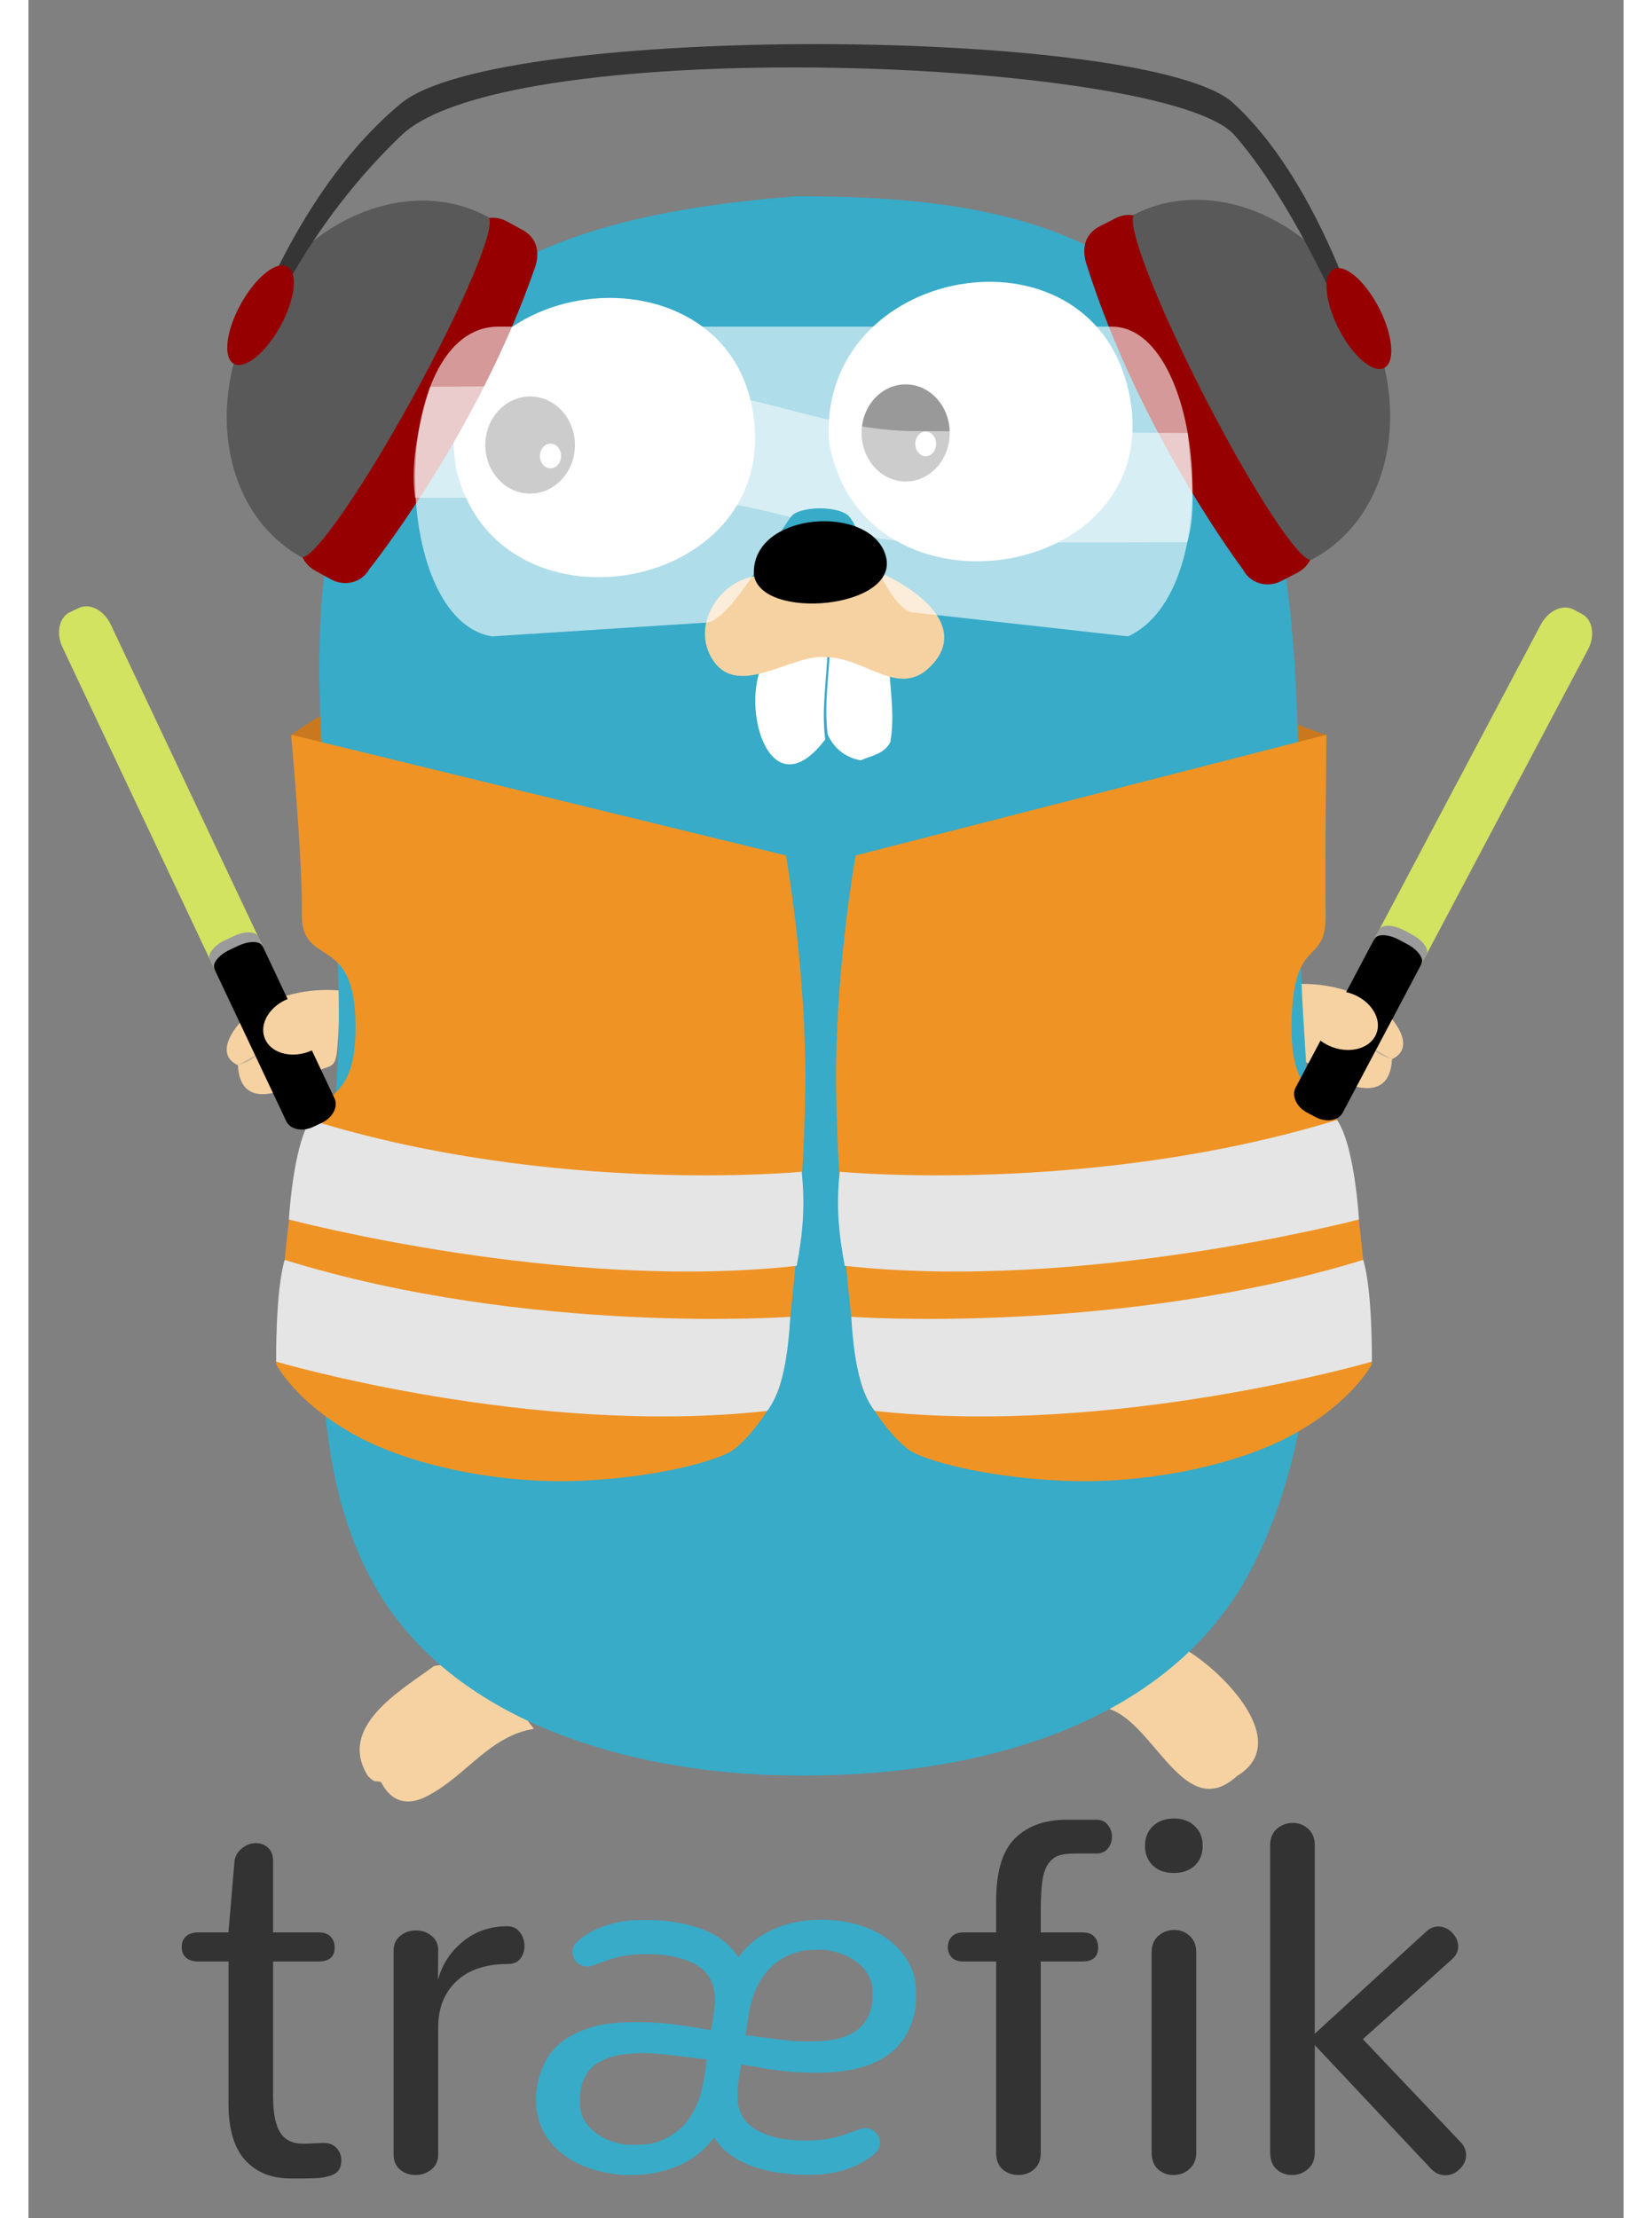 <?xml version="1.0" encoding="UTF-8" standalone="no"?>
<!-- Generator: Adobe Illustrator 17.0.0, SVG Export Plug-In . SVG Version: 6.00 Build 0)  -->

<svg
   xmlns:dc="http://purl.org/dc/elements/1.1/"
   xmlns:cc="http://creativecommons.org/ns#"
   xmlns:rdf="http://www.w3.org/1999/02/22-rdf-syntax-ns#"
   xmlns:svg="http://www.w3.org/2000/svg"
   xmlns="http://www.w3.org/2000/svg"
   xmlns:sodipodi="http://sodipodi.sourceforge.net/DTD/sodipodi-0.dtd"
   xmlns:inkscape="http://www.inkscape.org/namespaces/inkscape"
   version="1.1"
   id="Calque_1"
   x="0px"
   y="0px"
   width="340"
   height="456.33"
   viewBox="14 11.33 312 433.68"
   enable-background="new 0 0 595.28 841.89"
   xml:space="preserve"
   inkscape:version="0.48.4 r9939"
   sodipodi:docname="traefik.logo.svg"
   inkscape:export-filename="/home/emile/dev/traefik.website/static/traefik.logo.png"
   inkscape:export-xdpi="90"
   inkscape:export-ydpi="90"><rect x="14" y="11.33" width="312" height="433.68" fill="#808080" stroke="none"/><defs
     id="defs3278" /><sodipodi:namedview
     pagecolor="#ffffff"
     bordercolor="#666666"
     borderopacity="1"
     objecttolerance="10"
     gridtolerance="10"
     guidetolerance="10"
     inkscape:pageopacity="0"
     inkscape:pageshadow="2"
     inkscape:window-width="1920"
     inkscape:window-height="1027"
     id="namedview3276"
     showgrid="false"
     fit-margin-top="20"
     fit-margin-left="20"
     fit-margin-right="20"
     fit-margin-bottom="20"
     inkscape:zoom="0.39643468"
     inkscape:cx="-7.1180467"
     inkscape:cy="-159.28412"
     inkscape:window-x="0"
     inkscape:window-y="30"
     inkscape:window-maximized="1"
     inkscape:current-layer="Calque_1" /><path
     d="m 65.412,155.072 c 0,0 24.668,-21.474 97.677,-21.474 66.978,0 85.8,15.194 104.918,21.474 L 168.271,203.807 65.412,155.072 z"
     id="path3156"
     inkscape:connector-curvature="0"
     style="fill:#c9781f" /><g
     id="g3158"
     transform="matrix(0.639,0,0,0.639,-21.039,-84.875)"><path
       d="m 118.946,476.458 c 0.707,14.572 15.264,7.83 21.858,3.274 6.259,-4.325 8.089,-0.73 8.638,-9.266 0.36,-5.61 1.007,-11.22 0.688,-16.853 -9.464,-0.858 -19.759,1.396 -27.518,7.033 -3.996,2.905 -11.49,12.174 -3.666,15.812"
       id="path3160"
       inkscape:connector-curvature="0"
       style="fill:#f6d2a2" /><path
       d="m 118.946,476.458 c 2.119,-0.788 4.364,-1.348 5.802,-3.264"
       id="path3162"
       inkscape:connector-curvature="0"
       style="fill:#c6b198" /><path
       d="M 152.588,302.861 C 96.804,287.174 138.284,216.207 183.08,245.397 l -30.492,57.464 z"
       id="path3164"
       inkscape:connector-curvature="0"
       style="fill:#37abc8" /><path
       d="m 400.436,240.071 c 44.155,-31.014 84.056,38.959 32.74,56.565 l -32.74,-56.565 z"
       id="path3166"
       inkscape:connector-curvature="0"
       style="fill:#37abc8" /><path
       d="m 409.934,655.8 c 11.216,6.94 31.716,27.923 14.891,38.098 -16.166,14.802 -25.214,-16.247 -39.403,-20.549 6.111,-8.298 13.856,-15.865 24.512,-17.549 z"
       id="path3168"
       inkscape:connector-curvature="0"
       style="fill:#f6d2a2" /><path
       d="m 424.825,693.897 c -2.494,-4.96 -3.332,-10.748 -7.496,-14.746"
       id="path3170"
       inkscape:connector-curvature="0"
       style="fill:none" /><path
       d="m 209.561,679.514 c -13.164,2.037 -20.574,13.914 -31.548,19.945 -10.341,6.166 -14.297,-1.974 -15.229,-3.627 -1.621,-0.739 -1.485,0.688 -3.987,-1.831 -9.587,-15.13 9.989,-26.189 20.182,-33.705 14.198,-2.871 23.096,9.438 30.582,19.218 z"
       id="path3172"
       inkscape:connector-curvature="0"
       style="fill:#f6d2a2" /><path
       d="m 162.785,695.831 c 0.501,-5.766 5.074,-9.628 7.251,-14.504"
       id="path3174"
       inkscape:connector-curvature="0"
       style="fill:none" /><path
       d="m 154.916,283.26 c -7.36,-3.893 -12.759,-9.18 -8.257,-17.693 4.168,-7.88 11.911,-7.025 19.271,-3.132 l -11.014,20.825 z"
       id="path3176"
       inkscape:connector-curvature="0"
       style="fill:#077e91" /><path
       d="m 421.549,275.859 c 7.36,-3.893 12.759,-9.18 8.257,-17.693 -4.168,-7.881 -11.91,-7.025 -19.271,-3.132 l 11.014,20.825 z"
       id="path3178"
       inkscape:connector-curvature="0"
       style="fill:#077e91" /><path
       d="m 472.21,474.607 c -0.707,14.572 -15.264,7.83 -21.858,3.274 -6.259,-4.325 -8.089,-0.73 -8.638,-9.265 -0.36,-5.61 -1.007,-11.22 -0.688,-16.853 9.464,-0.858 19.759,1.396 27.518,7.033 3.996,2.904 11.49,12.174 3.666,15.811"
       id="path3180"
       inkscape:connector-curvature="0"
       style="fill:#f6d2a2" /><path
       d="m 472.21,474.607 c -2.119,-0.788 -4.364,-1.348 -5.802,-3.264"
       id="path3182"
       inkscape:connector-curvature="0"
       style="fill:#c6b198" /><g
       id="g3184"><path
         d="m 289.988,210.595 c 55.847,0 108.2,7.987 135.492,61.642 24.496,60.141 15.785,124.993 19.521,188.553 3.208,54.577 10.322,117.629 -14.997,168.205 -26.635,53.21 -93.191,66.595 -148.026,64.634 -43.071,-1.541 -95.101,-15.593 -119.409,-54.944 -28.519,-46.165 -15.017,-114.81 -12.946,-166.179 2.454,-60.849 -16.482,-121.882 3.508,-181.425 20.737,-61.765 76.665,-75.724 136.857,-80.486"
         id="path3186"
         inkscape:connector-curvature="0"
         style="fill:#37abc8" /></g><path
       d="m 299.847,285.567 c 10.027,58.288 105.304,42.877 91.619,-15.91 -12.271,-52.716 -94.951,-38.124 -91.619,15.91"
       id="path3188"
       inkscape:connector-curvature="0"
       style="fill:#ffffff" /><path
       d="m 185.992,294.994 c 12.996,50.745 94.24,37.753 91.178,-13.149 -3.669,-60.964 -103.603,-49.2 -91.178,13.149"
       id="path3190"
       inkscape:connector-curvature="0"
       style="fill:#ffffff" /><path
       d="m 318.343,353.511 c 0.044,7.79 1.843,15.403 0.289,24.148 -1.935,3.656 -5.729,4.043 -9.001,5.52 -4.524,-0.71 -8.328,-3.68 -10.143,-7.912 -1.161,-9.202 0.433,-18.111 0.726,-27.316 l 18.129,5.56 z"
       id="path3192"
       inkscape:connector-curvature="0"
       style="fill:#ffffff" /><g
       id="g3194"><ellipse
         cx="208.4"
         cy="286.718"
         rx="13.719"
         ry="14.86"
         id="ellipse3196"
         sodipodi:cx="208.39999"
         sodipodi:cy="286.71799"
         sodipodi:rx="13.719"
         sodipodi:ry="14.86"
         d="m 222.119,286.718 c 0,8.207 -6.142,14.86 -13.719,14.86 -7.577,0 -13.719,-6.653 -13.719,-14.86 0,-8.207 6.142,-14.86 13.719,-14.86 7.577,0 13.719,6.653 13.719,14.86 z" /><ellipse
         cx="214.64"
         cy="290.071"
         rx="3.234"
         ry="3.777"
         id="ellipse3198"
         sodipodi:cx="214.64"
         sodipodi:cy="290.07101"
         sodipodi:rx="3.234"
         sodipodi:ry="3.777"
         style="fill:#ffffff"
         d="m 217.874,290.071 c 0,2.086 -1.448,3.777 -3.234,3.777 -1.786,0 -3.234,-1.691 -3.234,-3.777 0,-2.086 1.448,-3.777 3.234,-3.777 1.786,0 3.234,1.691 3.234,3.777 z" /></g><g
       id="g3200"><ellipse
         cx="323.348"
         cy="283.017"
         rx="13.491"
         ry="14.86"
         id="ellipse3202"
         sodipodi:cx="323.34799"
         sodipodi:cy="283.017"
         sodipodi:rx="13.491"
         sodipodi:ry="14.86"
         d="m 336.839,283.017 c 0,8.207 -6.04,14.86 -13.491,14.86 -7.451,0 -13.491,-6.653 -13.491,-14.86 0,-8.207 6.04,-14.86 13.491,-14.86 7.451,0 13.491,6.653 13.491,14.86 z" /><ellipse
         cx="329.485"
         cy="286.371"
         rx="3.181"
         ry="3.777"
         id="ellipse3204"
         sodipodi:cx="329.48499"
         sodipodi:cy="286.371"
         sodipodi:rx="3.181"
         sodipodi:ry="3.777"
         style="fill:#ffffff"
         d="m 332.666,286.371 c 0,2.086 -1.424,3.777 -3.181,3.777 -1.757,0 -3.181,-1.691 -3.181,-3.777 0,-2.086 1.424,-3.777 3.181,-3.777 1.757,0 3.181,1.691 3.181,3.777 z" /></g><path
       d="m 279.137,354.685 c -5.986,14.507 3.338,43.515 19.579,22.119 -1.161,-9.202 0.433,-18.111 0.726,-27.316 l -20.305,5.197 z"
       id="path3206"
       inkscape:connector-curvature="0"
       style="fill:#ffffff" /><g
       id="g3208"><path
         d="m 278.185,326.748 c -11.156,0.951 -20.276,14.216 -14.475,24.71 7.682,13.9 24.828,-1.23 35.507,0.188 12.291,0.252 22.361,12.996 32.233,2.304 10.979,-11.892 -4.727,-23.474 -17.002,-28.652 l -36.263,1.45 z"
         id="path3210"
         inkscape:connector-curvature="0"
         style="fill:#f6d2a2" /></g></g><g
     id="g3212"
     transform="matrix(0.639,0,0,0.639,-21.039,-84.875)"><path
       d="m 135.236,375.349 c 0,0 3.532,38.261 3.29,54.754 -0.242,16.492 15.56,6.079 16.38,32.016 0.82,25.937 -9.572,21.018 -15.047,33.713 -5.475,12.694 -9.196,72.145 -9.196,72.145 0,0 5.618,11.108 23.166,21.11 17.548,10.002 45.765,15.62 70.198,14.513 24.433,-1.107 41.885,-6.341 46.249,-9.236 4.363,-2.894 11.605,-12.05 14.329,-19.131 2.724,-7.081 8.415,-65.402 8.018,-98.775 -0.397,-33.373 -5.911,-64.166 -5.911,-64.166 L 135.236,375.349 z"
       id="path3214"
       inkscape:connector-curvature="0"
       style="fill:#ef9325" /><path
       d="m 290.007,537.841 c -71.952,8.032 -155.439,-14.172 -155.439,-14.172 0,0 1.226,-22.521 6.626,-30.447 74.833,23.185 150.329,15.834 150.329,15.834 1.12,10.514 0.331,18.872 -1.516,28.785 z"
       id="path3216"
       inkscape:connector-curvature="0"
       style="fill:#e5e5e5" /><path
       d="m 280.95,582.228 c -71.952,8.032 -150.287,-15.064 -150.287,-15.064 0,0 -0.251,-21.631 2.607,-31.13 74.833,23.185 154.763,17.407 154.763,17.407 -0.673,11.413 -2.278,22.646 -7.083,28.787 z"
       id="path3218"
       inkscape:connector-curvature="0"
       style="fill:#e5e5e5" /></g><g
     id="g3220"
     transform="matrix(0.639,0,0,0.639,-21.039,-84.875)"><path
       d="m 452.156,375.349 c 0,0 -0.488,38.261 -0.243,54.754 0.245,16.492 -9.578,6.079 -10.409,32.016 -0.831,25.937 9.692,21.018 15.236,33.713 5.544,12.694 9.312,72.145 9.312,72.145 0,0 -5.689,11.108 -23.457,21.11 -17.768,10.002 -46.34,15.62 -71.08,14.513 -24.74,-1.107 -42.411,-6.341 -46.83,-9.236 -4.419,-2.895 -11.751,-12.05 -14.509,-19.131 -2.758,-7.081 -8.521,-65.402 -8.119,-98.775 0.402,-33.373 5.985,-64.166 5.985,-64.166 l 144.114,-36.943 z"
       id="path3222"
       inkscape:connector-curvature="0"
       style="fill:#ef9325" /><path
       d="m 304.706,537.841 c 72.856,8.032 157.392,-14.172 157.392,-14.172 0,0 -1.242,-22.521 -6.709,-30.447 -75.774,23.185 -152.218,15.834 -152.218,15.834 -1.134,10.514 -0.335,18.872 1.535,28.785 z"
       id="path3224"
       inkscape:connector-curvature="0"
       style="fill:#e5e5e5" /><path
       d="m 313.876,582.228 c 72.856,8.032 152.175,-15.064 152.175,-15.064 0,0 0.254,-21.631 -2.64,-31.13 -75.774,23.185 -156.707,17.407 -156.707,17.407 0.682,11.413 2.307,22.646 7.172,28.787 z"
       id="path3226"
       inkscape:connector-curvature="0"
       style="fill:#e5e5e5" /></g><g
     id="g3228"
     transform="matrix(0.639,0,0,0.639,-21.039,-84.875)"><path
       d="m 481.221,445.525 c -2.264,4.272 -6.745,6.334 -10.009,4.604 l -2.615,-1.385 c -3.264,-1.729 -4.076,-6.595 -1.812,-10.867 l 50.985,-96.234 c 2.263,-4.272 6.745,-6.334 10.009,-4.604 l 2.615,1.385 c 3.264,1.729 4.076,6.595 1.812,10.867 l -50.985,96.234 z"
       id="path3230"
       inkscape:connector-curvature="0"
       style="fill:#d2e261" /><path
       d="m 457.143,490.972 c -1.319,2.489 -5.034,3.105 -8.298,1.375 l -2.615,-1.385 c -3.264,-1.729 -4.842,-5.149 -3.523,-7.638 l 23.92,-45.149 c 1.319,-2.489 5.034,-3.105 8.298,-1.375 l 2.615,1.385 c 3.264,1.729 4.842,5.149 3.523,7.638 l -23.92,45.149 z"
       id="path3232"
       inkscape:connector-curvature="0" /><path
       d="m 478.411,436.54 -2.615,-1.385 c -3.264,-1.729 -6.604,-1.823 -7.459,-0.21 l -1.529,2.886 c 0.855,-1.614 4.194,-1.52 7.459,0.21 l 2.615,1.385 c 3.264,1.729 5.218,4.44 4.363,6.053 l 1.529,-2.886 c 0.855,-1.613 -1.099,-4.323 -4.363,-6.053 z"
       id="path3234"
       inkscape:connector-curvature="0"
       style="fill:#9b9b9b" /></g><ellipse
     transform="matrix(0.599,0.223,-0.223,0.599,100.483,-168.172)"
     cx="456.838"
     cy="462.661"
     rx="11.224"
     ry="8.683"
     id="ellipse3236"
     sodipodi:cx="456.83801"
     sodipodi:cy="462.66101"
     sodipodi:rx="11.224"
     sodipodi:ry="8.6829996"
     style="fill:#f6d2a2" /><g
     id="g3238"
     transform="matrix(0.639,0,0,0.639,-21.039,-84.875)"><path
       d="m 111.779,447.078 c 2.065,4.372 6.447,6.637 9.787,5.059 l 2.675,-1.264 c 3.34,-1.578 4.374,-6.401 2.309,-10.773 L 80.032,341.629 c -2.065,-4.372 -6.447,-6.637 -9.787,-5.059 l -2.675,1.264 c -3.34,1.578 -4.374,6.401 -2.309,10.773 l 46.518,98.471 z"
       id="path3240"
       inkscape:connector-curvature="0"
       style="fill:#d2e261" /><path
       d="m 133.748,493.582 c 1.203,2.547 4.886,3.332 8.227,1.755 l 2.675,-1.264 c 3.34,-1.578 5.073,-4.922 3.869,-7.469 l -21.825,-46.199 c -1.203,-2.547 -4.886,-3.332 -8.227,-1.755 l -2.675,1.264 c -3.34,1.578 -5.073,4.922 -3.869,7.469 l 21.825,46.199 z"
       id="path3242"
       inkscape:connector-curvature="0" /><path
       d="m 114.998,438.232 2.675,-1.264 c 3.34,-1.578 6.68,-1.519 7.46,0.132 l 1.395,2.954 c -0.78,-1.651 -4.12,-1.71 -7.46,-0.133 l -2.675,1.264 c -3.34,1.578 -5.416,4.196 -4.636,5.847 l -1.395,-2.954 c -0.779,-1.65 1.296,-4.268 4.636,-5.846 z"
       id="path3244"
       inkscape:connector-curvature="0"
       style="fill:#9b9b9b" /></g><ellipse
     transform="matrix(-0.599,0.223,-0.223,-0.599,252.768,458.953)"
     cx="137.56"
     cy="463.922"
     rx="11.224"
     ry="8.683"
     id="ellipse3246"
     sodipodi:cx="137.56"
     sodipodi:cy="463.922"
     sodipodi:rx="11.224"
     sodipodi:ry="8.6829996"
     style="fill:#f6d2a2" /><g
     id="g3248"
     transform="matrix(0.639,0,0,0.639,-21.039,-84.875)"><g
       id="g3250"><path
         d="m 159.132,324.732 c -2.218,4.033 -7.45,5.414 -11.687,3.084 l -4.873,-2.679 c -4.237,-2.33 -5.873,-7.488 -3.656,-11.521 l 50.714,-92.23 c 2.218,-4.033 7.45,-5.414 11.687,-3.084 l 4.873,2.679 c 4.237,2.33 5.33,6.689 3.656,11.521 -17.765,51.258 -50.714,92.23 -50.714,92.23 z"
         id="path3252"
         inkscape:connector-curvature="0"
         style="fill:#960000" /><path
         d="m 172.547,272.051 c 15.422,-28.047 25.555,-52.169 23.141,-54.905 l 0.057,-0.103 c -0.066,-0.036 -0.136,-0.06 -0.202,-0.096 -0.008,-0.005 -0.01,-0.021 -0.019,-0.026 l -0.007,0.014 c -23.699,-12.841 -55.583,-0.124 -71.334,28.522 -15.751,28.646 -9.41,62.381 14.128,75.514 l -0.007,0.014 c 0.009,0.005 0.023,-0.002 0.032,0.002 0.066,0.037 0.123,0.083 0.189,0.119 l 0.057,-0.103 c 3.602,0.573 18.543,-20.905 33.965,-48.952 z"
         id="path3254"
         inkscape:connector-curvature="0"
         style="fill:#595959" /></g><g
       id="g3256"><path
         d="m 426.693,324.925 c 2.1,4.095 7.291,5.627 11.593,3.42 l 4.948,-2.538 c 4.302,-2.206 6.087,-7.315 3.987,-11.41 L 399.19,220.742 c -2.1,-4.095 -7.291,-5.627 -11.593,-3.42 l -4.948,2.538 c -4.302,2.206 -5.521,6.533 -3.987,11.41 16.279,51.749 48.031,93.655 48.031,93.655 z"
         id="path3258"
         inkscape:connector-curvature="0"
         style="fill:#960000" /><path
         d="m 414.804,271.879 c -14.606,-28.48 -24.039,-52.885 -21.547,-55.55 l -0.054,-0.105 c 0.067,-0.034 0.138,-0.056 0.205,-0.09 0.009,-0.005 0.011,-0.021 0.02,-0.025 l 0.007,0.014 c 24.059,-12.152 55.563,1.48 70.481,30.569 14.918,29.089 7.606,62.627 -16.301,75.075 l 0.007,0.014 c -0.009,0.004 -0.023,-0.003 -0.032,10e-4 -0.067,0.035 -0.125,0.08 -0.192,0.114 l -0.054,-0.105 c -3.618,0.468 -17.934,-21.432 -32.54,-49.912 z"
         id="path3260"
         inkscape:connector-curvature="0"
         style="fill:#595959" /></g><path
       d="m 462.36,259.869 c 0,0 -17.746,-44.446 -38.326,-67.945 -20.58,-23.498 -221.937,-31.512 -255.003,0 -33.066,31.512 -45.533,67.945 -45.533,67.945 v -9.844 c 0,0 15.295,-43.268 45.533,-67.945 30.238,-24.677 228.946,-23.378 254.582,0 25.635,23.378 38.747,67.945 38.747,67.945 v 9.844 z"
       id="path3262"
       inkscape:connector-curvature="0"
       style="fill:#353535" /><ellipse
       transform="matrix(-0.89,0.456,-0.456,-0.89,986.533,258.198)"
       cx="462.092"
       cy="248.211"
       rx="6.949"
       ry="16.975"
       id="ellipse3264"
       sodipodi:cx="462.09201"
       sodipodi:cy="248.211"
       sodipodi:rx="6.9489999"
       sodipodi:ry="16.975"
       style="fill:#960000"
       d="m 469.041,248.211 c 0,9.375 -3.111,16.975 -6.949,16.975 -3.838,0 -6.949,-7.6 -6.949,-16.975 0,-9.375 3.111,-16.975 6.949,-16.975 3.838,0 6.949,7.6 6.949,16.975 z" /><ellipse
       transform="matrix(0.876,0.482,-0.482,0.876,134.612,-30.126)"
       cx="125.962"
       cy="247.029"
       rx="6.949"
       ry="16.975"
       id="ellipse3266"
       sodipodi:cx="125.962"
       sodipodi:cy="247.02901"
       sodipodi:rx="6.9489999"
       sodipodi:ry="16.975"
       style="fill:#960000"
       d="m 132.911,247.029 c 0,9.375 -3.111,16.975 -6.949,16.975 -3.838,0 -6.949,-7.6 -6.949,-16.975 0,-9.375 3.111,-16.975 6.949,-16.975 3.838,0 6.949,7.6 6.949,16.975 z" /></g><g
     id="g3268"
     transform="matrix(0.639,0,0,0.639,-21.039,-84.875)"><path
       d="M 386.49,250.492 H 349.285 319.791 274.555 249 198.68 c -33.72,0 -33.604,89.606 -1.945,94.771 l 65.466,-4.21 c 7.915,0 23.719,-30.655 26.684,-33.065 2.965,-2.41 12.729,-2.704 16.575,0 3.846,2.704 12.593,29.976 20.507,29.976 l 65.466,7.298 c 30.579,-14.072 22.87,-94.77 -4.943,-94.77 z"
       id="path3270"
       inkscape:connector-curvature="0"
       style="opacity:0.6;fill:#ffffff" /><path
       d="m 248.545,269.019 c -20.685,-0.462 -53.05,-0.274 -70.729,-0.13 -2.964,9.719 -6.269,22.024 -4.63,33.972 16.056,0 50.96,0.078 75.782,0.078 14.946,0 27.512,2.82 39.198,5.875 0.288,-0.368 0.53,-0.639 0.719,-0.792 2.965,-2.41 12.729,-2.704 16.575,0 0.995,0.7 2.323,3.058 3.874,6.149 5.967,1.258 11.943,2.127 18.153,2.205 16.915,0.214 56.557,0.146 82.066,0.074 3.249,-10.857 0.853,-22.495 0.125,-33.432 -24.906,0 -64.487,-0.562 -83.463,-0.562 -26.738,-0.001 -50.083,-12.821 -77.67,-13.437 z"
       id="path3272"
       inkscape:connector-curvature="0"
       style="opacity:0.5;fill:#ffffff" /></g><path
     d="m 155.896,123.631 c -0.528,-12.356 23.029,-13.9 25.811,-3.558 2.775,10.318 -24.651,12.715 -25.811,3.558 -0.926,-7.311 0,0 0,0 z"
     id="path3274"
     inkscape:connector-curvature="0" /><g
     id="g4788"
     transform="matrix(0.164,0,0,0.164,2.867,26.432)"><g
       id="text3009"
       style="font-size:40px;font-style:normal;font-variant:normal;font-weight:normal;font-stretch:normal;line-height:125%;letter-spacing:0px;word-spacing:0px;fill:#000000;fill-opacity:1;stroke:none;display:inline;font-family:DejaVu Sans;-inkscape-font-specification:DejaVu Sans"
       transform="matrix(4.18,0,0,4.18,-117.563,1825.069)"><path
         inkscape:connector-curvature="0"
         id="path3014"
         style="font-size:144px;fill:#333333;font-family:Nunito;-inkscape-font-specification:Nunito"
         d="m 119.091,162.632 4.148,0 c 1.687,0 3.047,-0.047 4.078,-0.141 1.078,-0.094 2.133,-0.305 3.164,-0.633 1.078,-0.328 1.875,-0.844 2.391,-1.547 0.516,-0.75 0.773,-1.711 0.773,-2.883 -5e-5,-1.312 -0.445,-2.461 -1.336,-3.445 -0.891,-0.984 -2.109,-1.477 -3.656,-1.477 l -0.422,0 -4.781,0.211 -0.773,0 c -2.953,0 -5.109,-1.055 -6.469,-3.164 -1.359,-2.156 -2.039,-5.648 -2.039,-10.477 l 0,-38.32 12.938,0 c 3.094,6e-5 4.641,-1.336 4.641,-4.008 -4e-5,-1.266 -0.398,-2.297 -1.195,-3.094 -0.75,-0.797 -1.898,-1.195 -3.445,-1.195 l -12.938,0 0,-20.391 c -3e-5,-1.641 -0.469,-2.883 -1.406,-3.727 -0.938,-0.891 -2.109,-1.336 -3.516,-1.336 -1.5,9.5e-5 -2.883,0.539 -4.148,1.617 -1.219,1.078 -1.875,2.367 -1.969,3.867 l -1.688,19.969 -8.648,0 c -1.547,7e-5 -2.719,0.399 -3.516,1.195 -0.797,0.75 -1.195,1.734 -1.195,2.953 -2e-6,1.266 0.398,2.273 1.195,3.023 0.844,0.75 2.039,1.125 3.586,1.125 l 8.578,0 0,40.5 c -1e-5,7.266 1.594,12.656 4.781,16.172 3.187,3.469 7.477,5.203 12.867,5.203" /><path
         inkscape:connector-curvature="0"
         id="path3016"
         style="font-size:144px;fill:#333333;font-family:Nunito;-inkscape-font-specification:Nunito"
         d="m 154.81,161.648 c 1.734,0 3.234,-0.516 4.5,-1.547 1.312,-1.031 1.969,-2.484 1.969,-4.359 l 0,-36.211 c -2e-5,-5.484 1.734,-9.867 5.203,-13.148 3.516,-3.281 8.437,-4.922 14.766,-4.922 1.5,6e-5 2.648,-0.492 3.445,-1.477 0.797,-1.031 1.195,-2.25 1.195,-3.656 -5e-5,-1.5 -0.445,-2.812 -1.336,-3.938 -0.844,-1.125 -2.016,-1.687 -3.516,-1.688 -4.969,7.1e-5 -9.234,1.477 -12.797,4.43 -3.516,2.906 -5.859,6.539 -7.031,10.898 l 0.07,-8.438 c -2e-5,-1.781 -0.633,-3.164 -1.898,-4.148 -1.219,-1.031 -2.695,-1.547 -4.43,-1.547 -1.734,7e-5 -3.234,0.516 -4.5,1.547 -1.266,0.984 -1.898,2.414 -1.898,4.289 l 0,58.008 c -1e-5,1.875 0.609,3.328 1.828,4.359 1.219,1.031 2.695,1.547 4.43,1.547" /><path
         inkscape:connector-curvature="0"
         id="path3020"
         style="font-size:144px;fill:#333333;font-family:Nunito;-inkscape-font-specification:Nunito"
         d="m 326.806,161.648 c 1.734,0 3.234,-0.539 4.5,-1.617 1.266,-1.125 1.898,-2.672 1.898,-4.641 l 0,-54.633 11.883,0 c 3,6e-5 4.5,-1.359 4.5,-4.078 -4e-5,-1.219 -0.375,-2.226 -1.125,-3.023 -0.703,-0.797 -1.828,-1.195 -3.375,-1.195 l -11.883,0 0,-5.484 c -3e-5,-3.797 0.141,-6.797 0.422,-9 0.328,-2.25 0.914,-3.961 1.758,-5.133 0.891,-1.219 1.898,-1.992 3.023,-2.32 1.125,-0.375 2.695,-0.562 4.711,-0.562 l 5.977,0 c 1.406,9.2e-5 2.484,-0.469 3.234,-1.406 0.797,-0.937 1.195,-2.062 1.195,-3.375 -5e-5,-1.312 -0.398,-2.437 -1.195,-3.375 -0.75,-0.984 -1.805,-1.476 -3.164,-1.477 l -8.578,0 c -6.281,1.01e-4 -11.203,1.781 -14.766,5.344 -3.563,3.516 -5.344,9.469 -5.344,17.859 l 0,8.93 -9.211,0 c -1.547,7e-5 -2.695,0.399 -3.445,1.195 -0.75,0.797 -1.125,1.805 -1.125,3.023 -1e-5,1.172 0.375,2.156 1.125,2.953 0.75,0.75 1.898,1.125 3.445,1.125 l 9.211,0 0,54.633 c -2e-5,1.969 0.609,3.516 1.828,4.641 1.266,1.078 2.766,1.617 4.5,1.617" /><path
         inkscape:connector-curvature="0"
         id="path3022"
         style="font-size:144px;fill:#333333;font-family:Nunito;-inkscape-font-specification:Nunito"
         d="m 371.173,75.515 c 2.484,8.6e-5 4.477,-0.703 5.977,-2.109 1.5,-1.453 2.25,-3.328 2.25,-5.625 -2e-5,-2.344 -0.75,-4.219 -2.25,-5.625 -1.5,-1.453 -3.469,-2.18 -5.906,-2.18 -2.484,1.02e-4 -4.5,0.727 -6.047,2.18 -1.5,1.453 -2.25,3.328 -2.25,5.625 -1e-5,2.297 0.75,4.172 2.25,5.625 1.5,1.406 3.492,2.109 5.977,2.109 m -0.07,86.133 c 1.734,0 3.234,-0.562 4.5,-1.688 1.312,-1.172 1.969,-2.742 1.969,-4.711 l 0,-57.164 c -3e-5,-1.969 -0.633,-3.516 -1.898,-4.641 -1.219,-1.125 -2.672,-1.687 -4.359,-1.688 -1.734,7e-5 -3.258,0.563 -4.57,1.688 -1.266,1.125 -1.898,2.672 -1.898,4.641 l 0,57.164 c -1e-5,2.062 0.609,3.656 1.828,4.781 1.219,1.078 2.695,1.617 4.43,1.617" /><path
         inkscape:connector-curvature="0"
         id="path3024"
         style="font-size:144px;fill:#333333;font-family:Nunito;-inkscape-font-specification:Nunito"
         d="m 404.923,161.648 c 1.734,0 3.234,-0.562 4.5,-1.688 1.312,-1.125 1.969,-2.695 1.969,-4.711 l 0,-30.656 33.047,35.156 c 1.172,1.312 2.578,1.969 4.219,1.969 1.547,0 2.906,-0.586 4.078,-1.758 1.219,-1.172 1.828,-2.508 1.828,-4.008 -6e-5,-1.359 -0.516,-2.578 -1.547,-3.656 l -27.914,-29.391 25.523,-22.852 c 1.125,-1.078 1.687,-2.273 1.688,-3.586 -6e-5,-1.453 -0.586,-2.766 -1.758,-3.938 -1.125,-1.172 -2.438,-1.758 -3.938,-1.758 -1.172,7.1e-5 -2.273,0.445 -3.305,1.336 l -31.922,29.25 0,-53.789 c -2e-5,-1.969 -0.633,-3.516 -1.898,-4.641 -1.219,-1.125 -2.672,-1.687 -4.359,-1.688 -1.734,1.01e-4 -3.258,0.563 -4.57,1.688 -1.266,1.125 -1.898,2.672 -1.898,4.641 l 0,87.68 c -1e-5,2.062 0.609,3.656 1.828,4.781 1.219,1.078 2.695,1.617 4.43,1.617" /></g><path
       inkscape:connector-curvature="0"
       id="path4507"
       d="m 776.626,2500.717 c -33.865,-2.92 -59.743,-13.135 -78.565,-31.014 -19.15,-18.191 -27.367,-41.907 -24.124,-69.629 3.732,-31.901 18.891,-54.429 45.47,-67.572 20.485,-10.129 40.921,-13.982 74.201,-13.99 23.646,-0.01 43.459,1.926 73.679,7.184 7.472,1.3 13.942,2.364 14.376,2.365 0.632,0 1.133,-2.378 2.505,-11.886 2.481,-17.203 2.925,-23.14 2.249,-30.031 -0.787,-8.022 -1.813,-11.842 -4.852,-18.059 -7.841,-16.039 -26.454,-25.853 -56.343,-29.706 -8.548,-1.102 -28.276,-1.256 -36.839,-0.288 -14.347,1.622 -22.352,3.689 -40.207,10.379 -10.446,3.914 -10.494,3.926 -14.66,3.682 -7.163,-0.42 -12.053,-3.663 -15.189,-10.073 -1.292,-2.64 -1.519,-3.73 -1.519,-7.287 0,-5.34 1.391,-8.175 6.233,-12.704 10.859,-10.158 29.133,-18.809 47.576,-22.523 11.809,-2.378 17.623,-2.878 33.182,-2.854 16.1,0.042 26.394,0.934 40.701,3.594 23.797,4.425 41.866,12.223 55.492,23.95 4.043,3.479 10.139,10.328 12.751,14.324 0.798,1.222 1.621,2.221 1.828,2.221 0.207,0 1.528,-1.468 2.935,-3.261 20.632,-26.29 55.381,-41.171 96.092,-41.15 28.795,0 55.56,7.299 75.511,20.553 15.825,10.512 28.68,26.706 33.874,42.67 2.982,9.166 3.435,12.553 3.463,25.866 0.016,8.284 -0.212,13.871 -0.674,16.46 -4.669,26.166 -15.791,44.293 -35.095,57.201 -15.53,10.384 -35.034,16.46 -60.544,18.86 -12.841,1.208 -36.328,1.094 -51.543,-0.251 -12.913,-1.141 -28.769,-3.149 -35.533,-4.499 -5.662,-1.13 -25.051,-4.368 -25.21,-4.209 -0.07,0.071 -0.993,5.869 -2.05,12.888 -1.688,11.207 -1.927,14.003 -1.962,22.951 -0.038,9.098 0.091,10.694 1.189,14.893 3.53,13.501 11.308,22.533 25.42,29.515 13.883,6.868 28.436,9.841 50.426,10.299 9.735,0.205 14.721,0.062 20.812,-0.583 14.765,-1.566 21.493,-3.283 41.11,-10.495 4.886,-1.796 9.872,-3.431 11.081,-3.632 2.59,-0.432 7.42,0.46 10.235,1.89 5.081,2.58 9.35,9.463 9.323,15.03 -0.029,6.504 -2.223,10.444 -8.663,15.567 -15.397,12.25 -35.056,19.763 -58.523,22.365 -8.368,0.928 -27.474,1.065 -36.702,0.263 -25.989,-2.257 -44.033,-6.702 -60.523,-14.909 -12.867,-6.403 -22.683,-14.347 -30.015,-24.29 -1.802,-2.443 -3.332,-4.503 -3.401,-4.578 -0.069,-0.075 -1.266,1.336 -2.661,3.135 -6.166,7.954 -15.595,16.503 -24.809,22.494 -13.302,8.649 -32.399,15.248 -51.722,17.872 -5.763,0.782 -24.882,1.428 -29.785,1.005 z m 33.182,-37.232 c 15.776,-3.496 29.835,-11.377 40.042,-22.445 9.31,-10.095 16.946,-25.219 21.148,-41.885 2.369,-9.395 6.307,-35.543 5.434,-36.082 -0.344,-0.213 -2.425,-0.55 -4.624,-0.749 -2.198,-0.201 -8.465,-0.939 -13.926,-1.645 -32.435,-4.195 -52.334,-5.825 -63.489,-5.199 -21.208,1.188 -29.854,3.039 -42.587,9.121 -6.523,3.115 -11.026,6.496 -14.588,10.953 -5.111,6.395 -8.196,12.75 -10.346,21.313 -1.565,6.231 -1.724,22.547 -0.272,27.804 2.447,8.855 5.351,13.867 11.881,20.503 8.943,9.087 20.731,15.149 35.354,18.18 7.477,1.55 7.256,1.535 19.775,1.347 9.084,-0.138 12.483,-0.393 16.199,-1.216 l 0,0 z M 1016.475,2340.883 c 13.194,-1.164 21.307,-3.213 31.275,-7.896 8.29,-3.895 13.109,-7.876 17.669,-14.598 6.713,-9.896 9.327,-19.261 9.26,-33.176 -0.048,-9.918 -0.888,-14.043 -4.312,-21.163 -7.65,-15.908 -25.62,-27.303 -49.189,-31.19 -5.881,-0.97 -21.667,-0.798 -27.695,0.301 -11.597,2.116 -21.4,5.973 -30.046,11.821 -15.974,10.804 -26.998,27.09 -33.136,48.954 -2.411,8.588 -3.054,11.884 -5.204,26.687 l -1.983,13.655 2.656,0.293 c 8.023,0.89 26.115,3.08 36.622,4.435 6.61,0.852 14.723,1.761 18.028,2.021 9.555,0.75 26.685,0.68 36.056,-0.146 l 0,0 z"
       style="fill:#37abc8;fill-opacity:1;stroke:none;display:inline" /></g></svg>